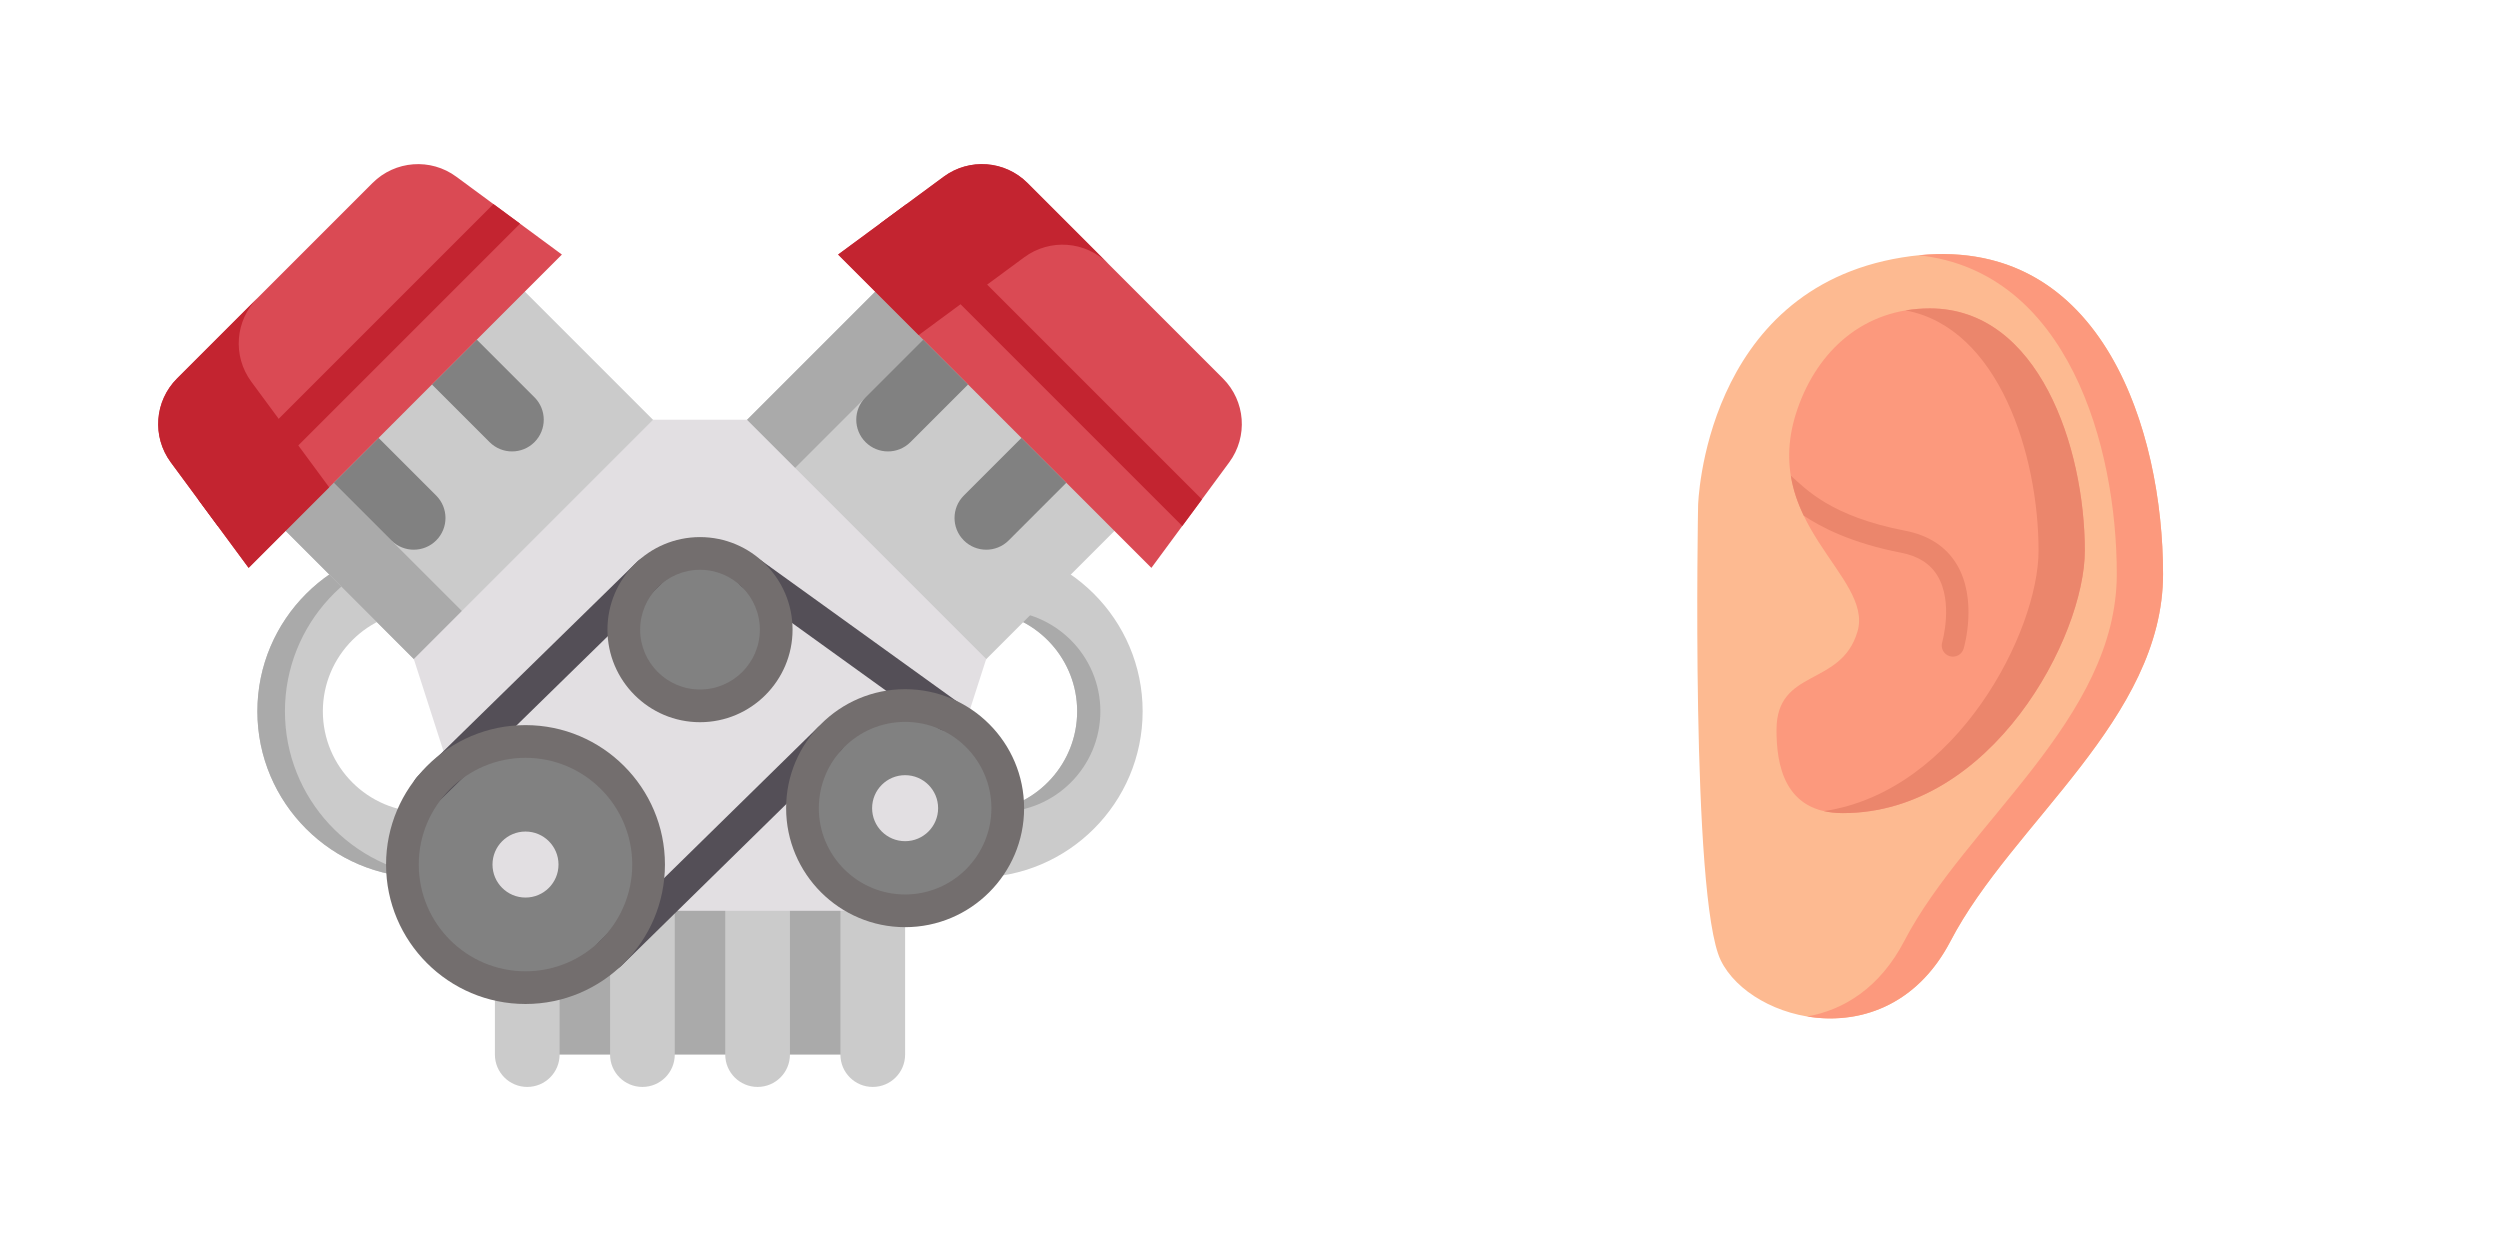 <?xml version="1.0" encoding="UTF-8" standalone="no"?>
<svg
   xmlns:dc="http://purl.org/dc/elements/1.1/"
   xmlns:cc="http://creativecommons.org/ns#"
   xmlns:rdf="http://www.w3.org/1999/02/22-rdf-syntax-ns#"
   xmlns:svg="http://www.w3.org/2000/svg"
   xmlns="http://www.w3.org/2000/svg"
   id="svg8"
   version="1.1"
   viewBox="0 0 132.292 66.146"
   height="250"
   width="500">
  <defs
     id="defs2">
    <rect
       id="rect5371"
       height="48.622"
       width="49.045"
       y="3.382"
       x="65.957" />
    <rect
       id="rect952"
       height="25.608"
       width="32.128"
       y="1.89"
       x="33.262" />
    <rect
       id="rect946"
       height="20.127"
       width="21.45"
       y="3.024"
       x="23.718" />
    <rect
       x="33.262"
       y="1.89"
       width="32.128"
       height="25.608"
       id="rect4359" />
  </defs>
  <g
     transform="matrix(0.112,0,0,0.112,8.37,4.429)"
     id="g6417">
    <path
       d="m 182.468,341.254 h 158.361 v 117.46 H 182.468 Z"
       fill="#aaaaaa"
       id="path6302" />
    <g
       fill="#cbcbcb"
       id="g6314">
      <path
         d="m 174.38,474.002 c -8.442,0 -15.286,-6.844 -15.286,-15.285 V 357.114 h 30.571 v 101.602 c 0.001,8.442 -6.843,15.286 -15.285,15.286 z"
         id="path6304" />
      <path
         d="m 228.794,474.002 c -8.442,0 -15.286,-6.844 -15.286,-15.285 V 357.114 h 30.571 v 101.602 c 0.001,8.442 -6.843,15.286 -15.285,15.286 z"
         id="path6306" />
      <path
         d="m 283.208,474.002 c -8.442,0 -15.286,-6.844 -15.286,-15.285 V 357.114 h 30.571 v 101.602 c 0.001,8.442 -6.843,15.286 -15.285,15.286 z"
         id="path6308" />
      <path
         d="m 337.622,474.002 c -8.442,0 -15.286,-6.844 -15.286,-15.285 V 357.114 h 30.571 v 101.602 c 0.001,8.442 -6.843,15.286 -15.285,15.286 z"
         id="path6310" />
      <path
         d="m 308.071,296.528 c 0,-43.302 35.229,-78.53 78.53,-78.53 43.301,0 78.53,35.228 78.53,78.53 0,43.302 -35.229,78.53 -78.53,78.53 -43.301,0 -78.53,-35.229 -78.53,-78.53 z m 30.933,0 c 0,26.245 21.352,47.596 47.596,47.596 26.244,0 47.596,-21.352 47.596,-47.596 0,-26.245 -21.352,-47.596 -47.596,-47.596 -26.244,0 -47.596,21.351 -47.596,47.596 z"
         id="path6312" />
    </g>
    <path
       d="m 392.082,343.799 c 1.8,0.207 3.627,0.325 5.481,0.325 26.245,0 47.596,-21.352 47.596,-47.596 0,-26.245 -21.352,-47.596 -47.596,-47.596 -1.855,0 -3.681,0.118 -5.481,0.325 23.671,2.728 42.115,22.881 42.115,47.271 0,24.39 -18.444,44.543 -42.115,47.271 z"
       fill="#aaaaaa"
       id="path6316" />
    <path
       d="M 283.308,127.117 H 443.171 V 246.406 H 283.308 Z"
       fill="#cbcbcb"
       transform="matrix(-0.707,-0.707,0.707,-0.707,488.029,575.671)"
       id="path6318" />
    <path
       d="m 297.014,86.954 h 32.115 v 119.289 h -32.115 z"
       fill="#aaaaaa"
       transform="matrix(-0.707,-0.707,0.707,-0.707,430.786,471.634)"
       id="path6320" />
    <path
       d="m 506.067,178.852 -12.929,17.544 -9.282,12.568 -14.587,19.79 L 321.252,80.727 341.031,66.15 353.61,56.868 371.154,43.939 c 12.105,-8.932 28.928,-7.665 39.559,2.967 l 92.376,92.377 c 10.643,10.641 11.9,27.454 2.978,39.569 z"
       fill="#da4a54"
       id="path6322" />
    <path
       d="M 359.311,118.789 321.252,80.73 371.148,43.93 c 12.116,-8.919 28.923,-7.661 39.564,2.98 L 448.77,84.968 C 438.139,74.327 421.322,73.069 409.206,81.998 Z"
       fill="#c32430"
       id="path6324" />
    <path
       d="m 125.402,375.058 c -43.301,0 -78.53,-35.228 -78.53,-78.53 0,-43.302 35.229,-78.53 78.53,-78.53 43.301,0 78.53,35.228 78.53,78.53 0,43.302 -35.229,78.53 -78.53,78.53 z m 0,-126.127 c -26.245,0 -47.596,21.352 -47.596,47.596 0,26.245 21.352,47.596 47.596,47.596 26.244,0 47.596,-21.352 47.596,-47.596 0,-26.244 -21.352,-47.596 -47.596,-47.596 z"
       fill="#cbcbcb"
       id="path6326" />
    <path
       d="m 59.893,296.528 c 0,-41.104 31.75,-74.946 72.02,-78.263 -2.143,-0.175 -4.316,-0.268 -6.511,-0.268 -43.299,0 -78.531,35.232 -78.531,78.531 0,43.299 35.232,78.531 78.531,78.531 2.194,0 4.368,-0.093 6.511,-0.268 -40.269,-3.317 -72.02,-37.159 -72.02,-78.263 z"
       fill="#aaaaaa"
       id="path6328" />
    <path
       d="M 68.831,127.117 H 228.694 V 246.406 H 68.831 Z"
       fill="#cbcbcb"
       transform="matrix(0.707,-0.707,0.707,0.707,-88.489,159.892)"
       id="path6330" />
    <path
       d="m 87.539,172.282 h 32.115 V 291.571 H 87.539 Z"
       fill="#aaaaaa"
       transform="matrix(0.707,-0.707,0.707,0.707,-133.654,141.184)"
       id="path6332" />
    <path
       d="m 278.184,158.777 h -44.366 l -113.04,113.04 38.317,118.973 h 96.906 96.907 l 38.316,-118.973"
       fill="#e2dfe2"
       id="path6334" />
    <path
       d="m 131.358,215.784 c -5.853,5.853 -15.342,5.853 -21.195,0 l -27.233,-27.233 21.195,-21.195 27.233,27.233 c 5.852,5.852 5.852,15.342 0,21.195 z"
       fill="#818181"
       id="path6336" />
    <path
       d="m 177.785,169.356 c -5.853,5.853 -15.342,5.853 -21.195,0 l -27.233,-27.233 21.195,-21.195 27.233,27.233 c 5.853,5.853 5.853,15.342 0,21.195 z"
       fill="#818181"
       id="path6338" />
    <path
       d="M 190.749,80.727 42.732,228.754 28.145,208.964 18.863,196.396 5.934,178.852 c -8.921,-12.115 -7.665,-28.928 2.977,-39.569 l 92.376,-92.377 c 10.642,-10.631 27.454,-11.899 39.559,-2.967 l 17.544,12.929 12.579,9.272 z"
       fill="#da4a54"
       id="path6340" />
    <path
       d="M 80.79,190.691 42.732,228.749 5.932,178.853 C -2.987,166.737 -1.729,149.93 8.912,139.289 L 46.97,101.231 C 36.328,111.862 35.07,128.679 44,140.795 Z"
       fill="#c32430"
       id="path6342" />
    <path
       d="m 380.645,215.784 c 5.853,5.853 15.342,5.853 21.195,0 l 27.233,-27.233 -21.195,-21.195 -27.233,27.233 c -5.853,5.852 -5.853,15.342 0,21.195 z"
       fill="#818181"
       id="path6344" />
    <path
       d="m 334.218,169.356 c 5.853,5.853 15.342,5.853 21.195,0 l 27.233,-27.233 -21.195,-21.195 -27.233,27.233 c -5.853,5.853 -5.853,15.342 0,21.195 z"
       fill="#818181"
       id="path6346" />
    <path
       d="M 170.969,66.139 28.145,208.964 18.863,196.396 158.391,56.868 Z"
       fill="#c32430"
       id="path6348" />
    <path
       d="M 493.138,196.396 483.856,208.964 341.032,66.15 353.61,56.868 Z"
       fill="#c32430"
       id="path6350" />
    <circle
       cx="256.001"
       cy="257.946"
       fill="#818181"
       r="36.003"
       id="circle6352" />
    <circle
       cx="352.908"
       cy="342.295"
       fill="#818181"
       r="48.495"
       id="circle6354" />
    <circle
       cx="173.553"
       cy="368.93"
       fill="#818181"
       r="58.157"
       id="circle6356" />
    <circle
       cx="173.553"
       cy="368.93"
       fill="#e2dfe2"
       r="15.594"
       id="circle6358" />
    <circle
       cx="352.908"
       cy="342.295"
       fill="#e2dfe2"
       r="15.594"
       id="circle6360" />
    <path
       d="m 127.931,340.589 c -2.007,0 -4.011,-0.777 -5.525,-2.324 -2.983,-3.051 -2.929,-7.943 0.122,-10.926 L 226.447,225.724 c 3.051,-2.984 7.943,-2.928 10.926,0.122 2.983,3.051 2.929,7.943 -0.122,10.926 L 133.333,338.386 c -1.503,1.47 -3.453,2.203 -5.402,2.203 z"
       fill="#544f57"
       id="path6362" />
    <path
       d="m 372.778,305.79 c -1.564,0 -3.143,-0.473 -4.509,-1.457 l -92.197,-66.409 c -3.463,-2.494 -4.247,-7.323 -1.754,-10.785 2.494,-3.462 7.322,-4.247 10.785,-1.754 l 92.197,66.409 c 3.463,2.494 4.247,7.323 1.754,10.785 -1.51,2.096 -3.875,3.211 -6.276,3.211 z"
       fill="#544f57"
       id="path6364" />
    <path
       d="m 213.509,418.916 c -2.003,0 -4.004,-0.774 -5.517,-2.316 -2.988,-3.047 -2.94,-7.938 0.106,-10.926 l 103.53,-101.532 c 3.047,-2.988 7.939,-2.94 10.926,0.106 2.988,3.047 2.94,7.938 -0.106,10.926 l -103.53,101.532 c -1.504,1.475 -3.457,2.21 -5.409,2.21 z"
       fill="#544f57"
       id="path6366" />
    <path
       d="m 256.001,301.675 c -24.113,0 -43.729,-19.617 -43.729,-43.73 0,-24.112 19.617,-43.729 43.729,-43.729 24.112,0 43.73,19.617 43.73,43.729 0,24.113 -19.617,43.73 -43.73,43.73 z m 0,-72.006 c -15.592,0 -28.277,12.685 -28.277,28.277 0,15.592 12.685,28.277 28.277,28.277 15.592,0 28.277,-12.685 28.277,-28.277 0,-15.592 -12.685,-28.277 -28.277,-28.277 z"
       fill="#736e6e"
       id="path6368" />
    <path
       d="m 352.908,398.516 c -31.001,0 -56.221,-25.221 -56.221,-56.221 0,-31 25.221,-56.221 56.221,-56.221 31,0 56.221,25.221 56.221,56.221 0,31 -25.221,56.221 -56.221,56.221 z m 0,-96.99 c -22.48,0 -40.769,18.289 -40.769,40.769 0,22.48 18.289,40.769 40.769,40.769 22.48,0 40.769,-18.289 40.769,-40.769 0,-22.48 -18.289,-40.769 -40.769,-40.769 z"
       fill="#736e6e"
       id="path6370" />
    <path
       d="m 173.553,434.814 c -36.328,0 -65.883,-29.555 -65.883,-65.883 0,-36.328 29.555,-65.883 65.883,-65.883 36.328,0 65.883,29.555 65.883,65.883 0,36.327 -29.555,65.883 -65.883,65.883 z m 0,-116.314 c -27.807,0 -50.431,22.623 -50.431,50.43 0,27.808 22.623,50.431 50.431,50.431 27.808,0 50.431,-22.623 50.431,-50.431 -0.001,-27.807 -22.624,-50.43 -50.431,-50.43 z"
       fill="#736e6e"
       id="path6372" />
  </g>
  <g
     transform="matrix(0.079,0,0,0.079,81.914,13.444)"
     id="g6452">
    <path
       d="m 100.562,168.314 c 0,0 3.613,-144.478 136.57,-166.042 C 370.089,-19.292 412,117.28 412,214.317 412,311.354 310.837,381.078 269.649,460.145 228.461,539.212 135.969,514.773 115.736,473.083 95.503,431.393 100.562,168.314 100.562,168.314 Z"
       fill="#fdba91"
       id="path6440" />
    <path
       d="m 248.35,0.817 c 99.794,10.718 132.657,127.591 132.657,213.5 0,97.037 -101.163,166.761 -142.351,245.828 -16.254,31.202 -40.497,46.275 -65.136,50.54 33.624,5.641 72.98,-6.101 96.13,-50.54 C 310.837,381.078 412,311.354 412,214.317 412,120.065 372.452,-11.468 248.35,0.817 Z"
       fill="#fc997d"
       id="path6442" />
    <path
       d="m 207.316,252.873 c 10.982,-37.34 -66.727,-72.551 -40.189,-149.112 13.73,-39.611 44.767,-67.355 88.669,-67.355 73.024,0 103.806,93.388 103.806,162.3 0,57.301 -61.923,175.763 -162.122,175.763 -39.627,0 -44.406,-33.152 -44.406,-55.699 10e-4,-41.626 43.26,-28.557 54.242,-65.897 z"
       fill="#fc997d"
       id="path6444" />
    <g
       fill="#eb866c"
       id="g6450">
      <path
         d="m 255.796,36.406 c -5.643,0 -11.07,0.466 -16.278,1.349 62.461,11.626 89.091,96.865 89.091,160.951 0,53.723 -54.431,161.207 -143.805,174.421 3.773,0.862 7.972,1.342 12.677,1.342 100.199,0 162.122,-118.462 162.122,-175.763 0,-68.911 -30.782,-162.3 -103.807,-162.3 z"
         id="path6446" />
      <path
         d="m 278.43,264.29 c -1.164,3.952 -5.327,6.251 -9.32,5.07 -3.97,-1.18 -6.24,-5.35 -5.06,-9.32 0.07,-0.26 7.65,-26.86 -3.21,-44.64 -4.96,-8.13 -12.95,-13.15 -24.43,-15.37 -33.36,-6.43 -54.14,-17.41 -65.12,-24.85 -3.95,-8.22 -7.09,-17.09 -8.64,-26.76 10.266,9.099 26.793,27.276 76.6,36.89 15.67,3.02 27.25,10.54 34.44,22.34 14.29,23.52 5.14,55.3 4.74,56.64 z"
         id="path6448" />
    </g>
  </g>
</svg>
